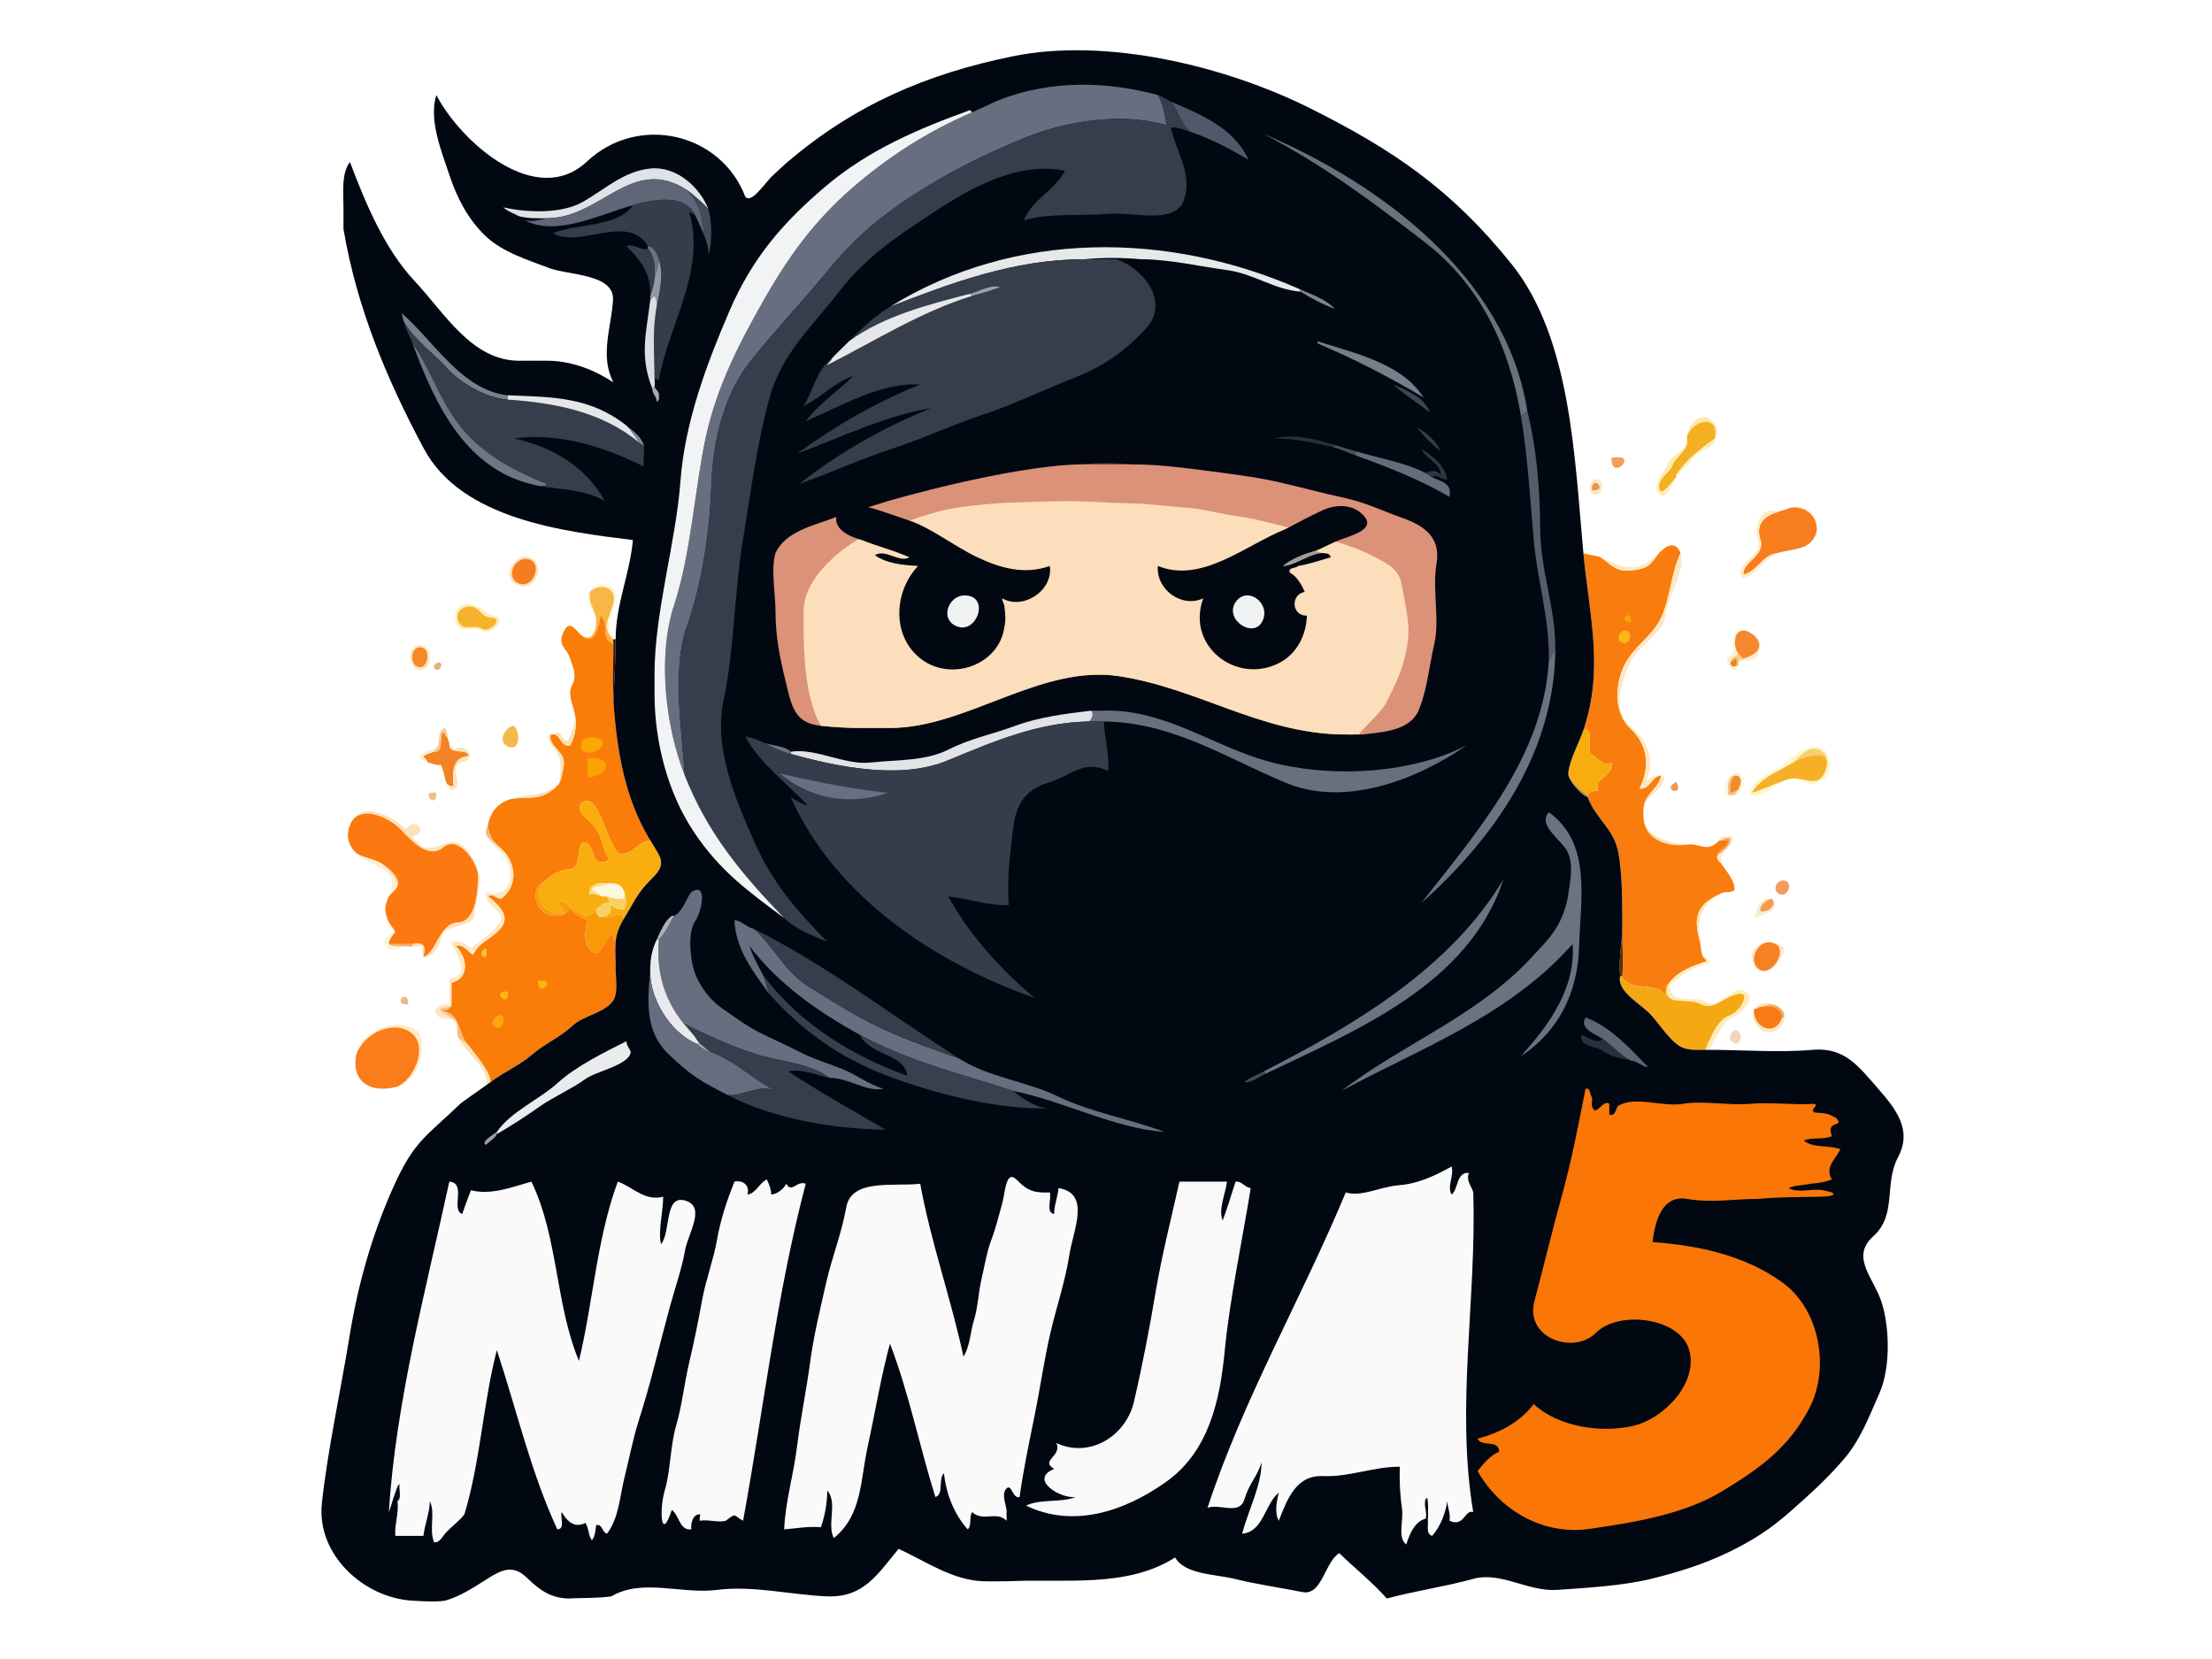 <svg xmlns="http://www.w3.org/2000/svg" viewBox="0 0 1024 768">
    <title>NINJA5.pizza</title>
    <path fill="#d18147" d="M802 482c6.33-.55-.92-6.98 0 0Z"/>
    <path fill="#fbe4b4" d="M225 503c.47-.45 1.49-1.6 2-2 .76-4.03-7.59-13.76-10-17-1-1.15-4.38-2.59-5-4 2.53 6.93 15.28 14.45 13 23Z"/>
    <path fill="#fbeab0" d="M781 202c2.16-7.26 14.59-10.57 13 0 2.78-3.55-1.67-9.43-5.92-8.92-4.26.5-6.71 5.33-7.08 8.92Z"/>
    <path fill="#f4af23" d="M781 202c-.1.98.14 2.02 0 3-.61 4.26-5.37 6.41-6.75 10.25s-6.97 5.93-6.17 10.83c.8 4.89 6.75-4.35 7.92-5.08 0 0-.22-.64 0-1 4.51-7.25 11.2-12.26 18-17 0 0-.07-.51 0-1 1.59-10.57-10.84-7.26-13 0Z"/>
    <path fill="#fdeeb8" d="M776 220c3.35-2.34 6.24-6.39 8.92-9.08 2.69-2.68 8.79-3.32 9.08-7.92-6.8 4.74-13.49 9.75-18 17Z"/>
    <path fill="#fbecba" d="M776 221c-1.17.73-7.12 9.97-7.92 5.08-.8-4.9 4.79-6.99 6.17-10.83s6.14-5.99 6.75-10.25c-1.41 3.82-7.87 6.13-9.08 9.92-1.2 3.8-7.46 8.74-4.17 13.32 3.3 4.59 6.73-4.82 8.25-7.24Z"/>
    <path fill="#f1a05b" d="M746 212c-.22 11.67 13.64-2.8 0 0Z"/>
    <path fill="#fbe8c9" d="M740 222c-4.37-1.33-5.7 5.86-2.03 6.97 3.68 1.12 5.44-5.93 2.03-6.97Z"/>
    <path fill="#e79654" d="M737 227c8.11.49-.55-8.07 0 0Z"/>
    <path fill="#fdf4d6" d="M829 235c6.78-.94 12.63 3.96 12 11 1.95-7.31-4.78-13.25-12-11Z"/>
    <path fill="#f87d1f" d="M823 237c-6.76 2-10.28 5.84-8.02 13.02 2.25 7.19-8.09 9.82-7.98 15.98 6.35-1.19 8.89-9.37 16-10 7.18-2.24 15.6-.98 18-10 .63-7.04-5.22-11.94-12-11-2.06.64-3.95 1.4-6 2Z"/>
    <path fill="#fdeac6" d="M823 256c-7.11.63-9.65 8.81-16 10-.11-6.16 10.23-8.79 7.98-15.98-2.26-7.18 1.26-11.02 8.02-13.02-8.07-3.53-11.4 7.61-9.02 13.98 2.37 6.36-12.87 10.2-6.98 17.02 6.33-2.42 9.88-9.14 16-12Z"/>
    <path fill="#f97c0e" d="M768 256c-4.3 5.62-4.39 6.9-12 8-7.61 1.1-9.71-2.26-15-6-1.46-.7-7.3-1.34-8-2 2.66 28.39 9.67 53.73 0 82 5.42-1.83 1.09 9.8 3.78 11.22 2.69 1.42 5.53 6.02 9.22 3.78 1.41 6.71-9.03 7.27-6 13-1.81-.14-4.08.44-5 2 .23.16 0 1 0 1 3.56 9.87 12.23 14.69 14.22 25.78 1.99 11.08 1.78 25.25 1.78 37.22 0 6.58.59 13.46 0 20 3.14 7.67 17.19 1.98 20 9 .39-1.57-.94-4.22 1-5 4.26-6.28 11.01-8.64 18-11-.3-1.25-1.83-1.71-2-3-.56-2.11-.67-3.82-1-6-2.79-9.91-2.6-17 9-22 2.04-1.69 4.97-.29 7-2 .02-4.76-3.68-8.36-6-12-1.05-1.64-2.3-1.35-2-4 .32-2.83 5.62-3.76 5-7h-3c-.3.25-1 0-1 0-5.9 6.16-8.7 1.14-15 2-7.43 1.01-18.35-1.1-20-11-.32-1.95-.32-5.05 0-7 .92-5.52 7.12-8.47 8-14-4.21.17-5.38 6.87-10 6 5.02-10.08 3.84-20.3-4.25-27.75-8.09-7.45-7.02-21.36-2.45-29.95 4.57-8.58 12.57-12.71 16.68-21.33 4.1-8.61 4.76-21.24 9.02-29.97-2.53-6.13-6.83-3.17-10 0Z"/>
    <path fill="#fde9c1" d="M741 258c5.29 3.74 7.39 7.1 15 6 7.61-1.1 7.7-2.38 12-8-9.5 9.5-15.92 7.36-27 2Z"/>
    <path fill="#fde7c2" d="M761 373c2.63-5.02 5.23-5.02 8.69-10.3 3.47-5.29-4.91-4.49-7.69-.7 4.46-11.79.74-18.67-7.69-26.31-8.44-7.63-3.15-21.14.39-28.99 3.53-7.85 15.52-13.37 16.31-21.69.79-8.32 9.83-22.14 6.99-29.01-4.26 8.73-4.92 21.36-9.02 29.97-4.11 8.62-12.11 12.75-16.68 21.33-4.57 8.59-5.64 22.5 2.45 29.95 8.09 7.45 9.27 17.67 4.25 27.75 4.62.87 5.79-5.83 10-6-.88 5.53-7.08 8.48-8 14Z"/>
    <path fill="#fde0b7" d="M245 258c-7.33-2.21-13.34 10.05-5 13 8.34 2.95 12.86-10.63 5-13Z"/>
    <path fill="#f57d1f" d="M245 259c-6.26-2.05-11.57 7.96-5 11s11.47-8.88 5-11Z"/>
    <path fill="#fef6d4" d="M273 274c5.14-4.5 12.66-2.08 11 5-1.66 7.08-6.02 11.25 0 17-4.05-6.97-.03-11.91.99-18.99 1.02-7.08-8.85-9.44-11.99-3.01Z"/>
    <path fill="#f9b648" d="M273 274s.07.51 0 1c-.75 4.98 3.19 7.85 3 13-.15 4.11-1.96 9.32-7 6 6.14 5.83 8.32-4.29 9-9 4.42 2.86-.6 11.14 6 13 0-.5-.23-1.84 0-2-6.02-5.75-1.66-9.92 0-17s-5.86-9.5-11-5Z"/>
    <path fill="#fdf5d3" d="M276 288c.19-5.15-3.75-8.02-3-13-3.2 4.07 2.79 8.97 3 13Z"/>
    <path fill="#fcefba" d="M219 280c-4.99-1.26-9.71 1.81-7.92 7.92 1.8 6.1 7.66 1.56 11.92 4.08s11.65-5.55 6.67-6.67c-4.98-1.13-6.65-4.31-10.67-5.33Z"/>
    <path fill="#f7b22d" d="M219 281c-3.61-1.04-8.97 1.79-6.75 6.75 2.22 4.96 7 .94 10.75 3.25s10.15-4.82 5-5c-5.15-.19-5.42-3.97-9-5Z"/>
    <path fill="#fba50b" d="M755 288c.23-7.41-6.77.23 0 0Z"/>
    <path fill="#fa7c09" d="M269 294c-2.99-2.84-5.49-7.36-8.22-1.22-2.73 6.13 1.37 6.9 2.91 11.53 1.55 4.62 3.54 8.14 1.24 12.62-2.31 4.47.17 8.71 1.07 13.07 1.04 5.04.7 10.05-2 15-3.96 1.08-4.35-3.79-7-5-.41-.19-1.57.17-2 0-1.57 5.37 6.91 7.72 6 14-.92 6.29-1.1 9.31-7.08 12.92-5.98 3.61-11.32 1.74-17.92 3.08-5.67 1.97-8.49 5.55-10 11-.32 4.49 1.76 8.06 5 11 7.39 5.72 9.95 17.35 1 24-2.28.25-3.9-2.8-6-1 4.68 3.85 10.7 9.08 5.75 14.75-4.95 5.66-9.8 5.99-12.75 12.25-2.68-1.58-4.29-5.11-8-4 5.15 4.92 6.86 14.62-2 17v6c-.03 4.24.92 6.37-5 7 9.69.49 7.56 10.79 13 16 2.41 3.24 10.76 12.97 10 17 5.64-4.42 13.72-7.9 19.25-12.75 5.53-4.85 13.48-8.38 18.67-13.33 5.2-4.94 15.23-5.95 19.08-11.92 2.212-2.147 1.243-11.522 1-15 0-3.95-.35-8.07 0-12-.2-.64-1.74-1.75-1-3-4.18-.64-5.07 10.61-9.68 7.66-4.61-2.94-3.46-10.61-2.32-14.66-2.87-1.13-7.12-2.97-8-6-1.69 4.79-9.15 5.33-13.25 1.25-4.09-4.09-4.01-10.55 1.25-13.25 3.93-3.36 6.75-5.16 12.23-5.77 5.47-.61 1.85-13.11 6.8-12.2 4.95.9 1.91 12.91 10.97 7.97-4.37-7.43-2.17-12.13-10.25-18.75-8.08-6.63.61-13.06 5-4 4.39 9.05 4.25 11.81 9.25 19.75 6.37 1.7 9.44-5.68 15-6-11.76-19.2-15.48-41.71-17-64-.61-8.91 0-18.07 0-27-6.6-1.86-1.58-10.14-6-13-.68 4.71-2.86 14.83-9 9Z"/>
    <path fill="#fcb815" d="M753 292c-3.42-.84-5.38 4.82-1.7 5.64 3.68.83 4.5-4.96 1.7-5.64Z"/>
    <path fill="#fdf0ca" d="M805 308c-.25.25-1 0-1 0-1.09 1.06-2.53.88-3-1-.31-1.78 2.92-4.16 4-4-2.21-2.32-2.99-9.64 1-11-6.79 1.71-.72 11.24-6 12-2.1 3.8 3.74 9.01 5 4Z"/>
    <path fill="#f7872e" d="M805 303c.13.13 2.05 2.02 2 2 4.78-1.4 11.14-4.86 5-11-2.13-1.05-3.23-2.62-6-2-3.99 1.36-3.21 8.68-1 11Z"/>
    <path fill="#fdeccd" d="M812 294c6.14 6.14-.22 9.6-5 11-1.26.37-2.21.11-2 2 3-2.43 7.94.19 9.22-4.78 1.29-4.97.78-6.74-2.22-8.22Z"/>
    <path fill="#321003" d="M284 298c0 8.93-.61 18.09 0 27 .25-8.78 1-19.42 1-29 0 0-.66-.23-1 0-.23.16 0 1.5 0 2Z"/>
    <path fill="#fce7bf" d="M196 299c-7.23-2.23-8.05 9.73-2.25 11.2 5.81 1.47 7.15-9.68 2.25-11.2Z"/>
    <path fill="#f4892a" d="M196 300c-5.36-2.33-7.09 6.72-2.68 8.66 4.42 1.94 6.19-7.13 2.68-8.66Z"/>
    <path fill="#f8ca81" d="M801 307c-.07-.27 2.07-2.76 3-2v3s.75.25 1 0c0 0 .06-.51 0-1-.21-1.89.74-1.63 2-2 .05.02-1.87-1.87-2-2-1.08-.16-4.31 2.22-4 4Z"/>
    <path fill="#e18b24" d="M801 307c.47 1.88 1.91 2.06 3 1v-3c-.93-.76-3.07 1.73-3 2Z"/>
    <path fill="#e9b275" d="M204 307c-1.12-1.12-4.3 1.05-2.68 2.66 1.62 1.61 3.89-1.45 2.68-2.66Z"/>
    <path fill="#fcdfb1" d="M257 340c2.65 1.21 3.04 6.08 7 5 2.7-4.95 3.04-9.96 2-15 1.11 4.95-1.73 8.75-3 13-3.64-.33-3.41-6.23-6-3Z"/>
    <path fill="#f5b84a" d="M238 336c-3.83.1-8.26 7.43-2.67 9.67 5.58 2.23 5.52-6.68 2.67-9.67Z"/>
    <path fill="#f7c993" d="M201 347c-.19.09 0 1 0 1 4.63.48 2.26-6.68 4-9 1.26.08.56 2.06 2 2 .08-1.45-.07-2.86-1-4-4.7 1.55-1.04 8.19-5 10Z"/>
    <path fill="#f7ad0e" d="M726 358c.32 3.53 6.24 8.07 9 10 .92-1.56 3.19-2.14 5-2-3.03-5.73 7.41-6.29 6-13-3.69 2.24-6.53-2.36-9.22-3.78-2.69-1.42 1.64-13.05-3.78-11.22-2.1 6.15-6.39 13.56-7 20Z"/>
    <path fill="#f38226" d="M201 348c-1.8.37-3.35 1.1-5 2 .3 1.25 1.83 1.71 2 3 2.1.15 3.73 1.59 6 1 1.54 2.49 1.62 6.63 3 9 .82.71 1.92 1.04 3 1-.64-6.27-.76-13.48 7-14-.52-4.19-9.46.2-9-6-.46-1.1-.7-1.88-1-3-1.44.06-.74-1.92-2-2-1.74 2.32.63 9.48-4 9Z"/>
    <path fill="#fce1b9" d="M236 370c6.6-1.34 11.94.53 17.92-3.08 5.98-3.61 6.16-6.63 7.08-12.92.91-6.28-7.57-8.63-6-14-3.5-.61.69 5.63 3.08 8.92s1.1 9.71.92 14.08c-6.43 5.7-15.74 4.48-23 7Z"/>
    <path fill="#fba805" d="M279 343c-3.1-2.67-11.05-2.48-9.92 2.92 1.14 5.39 11.39 1.27 9.92-2.92Z"/>
    <path fill="#fde4b9" d="M207 363c.17 1.29 1.7 1.75 2 3 7.2-2.18-2.58-11.38 4.92-13.08 7.51-1.69 1.77-9.72-3.92-5.92-.17-1.24-1.5-2.15-2-3-.46 6.2 8.48 1.81 9 6-7.76.52-7.64 7.73-7 14-1.08.04-2.18-.29-3-1Z"/>
    <path fill="#fdf6cc" d="M810 368c7.57 3.18 16.17-11.82 23.77-6.77 7.6 5.05 16.34-2.57 12.53-11.53-3.8-8.97-15.36-.73-20.05 3.55-4.7 4.28-16.28 6.99-16.25 14.75Z"/>
    <path fill="#fceec8" d="M198 353c-.17-1.29-1.7-1.75-2-3 1.65-.9 3.2-1.63 5-2 0 0-.19-.91 0-1-2.84-.38-4.82 1.59-7 3 .54 1.69 2.52 2.37 4 3Z"/>
    <path fill="#f4d071" d="M830 353c6.3-3.55 20.88-7.76 14 6 2.36-3.34 3.29-9.98-2-12-5.29-2.02-8.75 3.51-12 6Z"/>
    <path fill="#f6b028" d="M830 353c-6.3 4.05-15.38 7.16-19 14 6.06-1.76 10.57-4.35 16.78-6.22 6.2-1.87 12.22 3.88 16.22-1.78 6.88-13.76-7.7-9.55-14-6Z"/>
    <path fill="#fba204" d="M272 360c10.49-.99 12.4-9.98 0-9v9Z"/>
    <path fill="#be943a" d="M735 369s.23-.84 0-1c-2.76-1.93-8.68-6.47-9-10-.26 2.73 5.09 9.37 9 11Z"/>
    <path fill="#fef4d9" d="M800 368c.04-2.25-.89-8.88 3-9 3.82-.12 3.07 3.72 2 6-.2.44-1.71 2.9-2 3 3.89-1 6.69-8.26 2.01-9.99-4.68-1.74-8.68 8.18-5.01 9.99Z"/>
    <path fill="#f4c283" d="M800 368c.38.19 2.6.14 3 0 .29-.1 1.8-2.56 2-3-.73 1.06-2.76 2-4 2-.3-2.99-.11-5.83 2-8-3.89.12-2.96 6.75-3 9Z"/>
    <path fill="#ef8c2b" d="M805 365c1.07-2.28 1.82-6.12-2-6-2.11 2.17-2.3 5.01-2 8 1.24 0 3.27-.94 4-2Z"/>
    <path fill="#ec9954" d="M776 362c-7.5 3.62 4.05 7.23 0 0Z"/>
    <path fill="#efc08d" d="M202 367c-8.54-1.3.49 8.46 0 0Z"/>
    <path fill="#f9ad0e" d="M252 408c-6.58 7.11.07 15.89 9 15 .45-2.12-4.01-4.31-1-6 5.07 2.77 10.89 10.97 16 4 1.7-1.21 3.39-3.61 6-3 .53-1.28-.97-1.86-1-3-.45-.15-1.53.11-2 0-1.9-.45-3.79-1.65-6-1-.79-4.68 4.5-5.64 8-5 4.29 0 6.32-.2 8 4 .99 2.48 1.32 5.18 0 8-4.18-.02-2.75-.47-7-2 2.58 3.31-1.65 6.18-5 5 2.74 2.87 10.86-3.24 12 1 4.82-7.79 5.67-11.22 12.75-18.25 7.09-7.03 4.37-9.4-.75-17.75-5.56.32-8.63 7.7-15 6-5-7.94-4.86-10.7-9.25-19.75-4.39-9.06-13.08-2.63-5 4 8.08 6.62 5.88 11.32 10.25 18.75-9.06 4.94-6.02-7.07-10.97-7.97-4.95-.91-1.33 11.59-6.8 12.2-5.48.61-8.3 2.41-12.23 5.77Z"/>
    <path fill="#fce2b8" d="M163 380c5.27-7.24 17.38-1.23 22.25 3.75 4.86 4.99 12.83 14.39 20 8.5 7.16-5.9 16.2 7.52 16.06 13.45-.15 5.92-.74 21.1-9.31 21.3-8.57.19-10.03 14.11-16 16 1.31-4.66.6-7.17-5-6 .04 0 0 1 0 1h5c-2.89 10.2 7.23 3.17 8.23-3.77 1-6.94 14.83-4.4 15.44-10.56.61-6.16 3.34-15.89 1.58-20.92-1.75-5.03-6.68-14.66-13.24-12.74-6.56 1.92-12.85 5.77-17.01-3.01 7.87-1.32.82-9.65-3-3-5.14-5.33-19.54-13.6-25-4Z"/>
    <path fill="#fb7910" d="M163 380c-3.07 5.39-2.51 10.66 2 15 3.4 2.29 8.38 2.59 12 5 3.66 2.43 8.23 6.29 7 10-.63 1.92-3.07 3.5-4 5-2.25 4.92-2.05 7.08 0 12 3.18 5.18 3.68 2.98 1 7-.28 1.02-1.39 1.75-1 3h11c5.6-1.17 6.31 1.34 5 6 5.97-1.89 7.43-15.81 16-16 8.57-.2 9.16-15.38 9.31-21.3.14-5.93-8.9-19.35-16.06-13.45-7.17 5.89-15.14-3.51-20-8.5-4.87-4.98-16.98-10.99-22.25-3.75Z"/>
    <path fill="#fcdeae" d="M781 391c-6.74-.04-18.19-3.27-20-11 1.65 9.9 12.57 12.01 20 11Z"/>
    <path fill="#f1b87d" d="M225 386c.47 2.04 4.36 4.73 6 6-3.24-2.94-5.32-6.51-5-11-.42 1.52-1.21 2.8-1 5Z"/>
    <path fill="#fce7bf" d="M211 473c-2.12-3.68-14.19-6.09-2-7v-11c8.86-2.38 7.15-12.08 2-17 3.71-1.11 5.32 2.42 8 4 2.95-6.26 7.8-6.59 12.75-12.25 4.95-5.67-1.07-10.9-5.75-14.75 2.1-1.8 3.72 1.25 6 1 8.95-6.65 6.39-18.28-1-24-1.64-1.27-5.53-3.96-6-6 2.09 6.52 9.62 8.25 11.07 15.93 1.46 7.67-2.83 13.85-11.07 11.07-1.27 7.26 10.73 8.47 5.77 14.77-4.96 6.3-7.23 6.5-12.77 11.23-2.48-2.37-5.35-3.78-9-3 1.78 5.46 9.91 15.47-1 17v12c-3.32-.47-8.24 1.4-5.75 4.75 2.5 3.34 6.36.67 8.75 3.25Z"/>
    <path fill="#feebc4" d="M796 389s.7.25 1 0c1.1-.91 2.3-1.26 4-1 .41 3.63-3.57 6.03-6 8-.3 2.65.95 2.36 2 4-2.22-5.93 6.41-7.39 5-13-1.96.17-5.41-.74-6 2Z"/>
    <path fill="#e9a55e" d="M797 389h3c.62 3.24-4.68 4.17-5 7 2.43-1.97 6.41-4.37 6-8-1.7-.26-2.9.09-4 1Z"/>
    <path fill="#fdeecf" d="M180 415c.93-1.5 3.37-3.08 4-5 .32-3.12-4.66-8.17-7-10-3.62-2.41-8.6-2.71-12-5 7.4 7.12 21.18 6.49 15 20Z"/>
    <path fill="#fbc68b" d="M184 410c1.23-3.71-3.34-7.57-7-10 2.34 1.83 7.32 6.88 7 10Z"/>
    <path fill="#f89a08" d="M285 436c.36-4.07 1.87-7.56 4-11-1.14-4.24-9.26 1.87-12-1-.66-.69-1.16-2.04-1-3-5.11 6.97-10.93-1.23-16-4-3.01 1.69 1.45 3.88 1 6-8.93.89-15.58-7.89-9-15-5.26 2.7-5.34 9.16-1.25 13.25 4.1 4.08 11.56 3.54 13.25-1.25.88 3.03 5.13 4.87 8 6-1.14 4.05-2.29 11.72 2.32 14.66 4.61 2.95 5.5-8.3 9.68-7.66-.74 1.25.8 2.36 1 3Z"/>
    <path fill="#f19c5f" d="M827 408c-3.36-2.02-7.19 3.33-3.67 5.67 3.52 2.34 6.79-3.8 3.67-5.67Z"/>
    <path fill="#fcdc7d" d="M279 415c-1.68-1.21-3.13-2.25-5-3 1.73-2.6 5.31-1.08 7-3-3.5-.64-8.79.32-8 5 2.21-.65 4.1.55 6 1Z"/>
    <path fill="#fcf8de" d="M279 415c.47.11 1.55-.15 2 0 2.56.88 5.12 1.37 8 1v-3c-1.68-4.2-3.71-4-8-4-1.69 1.92-5.27.4-7 3 1.87.75 3.32 1.79 5 3Z"/>
    <path fill="#f9cf64" d="M281 415c.03 1.14 1.53 1.72 1 3-2.61-.61-4.3 1.79-6 3-.16.96.34 2.31 1 3 3.35 1.18 7.58-1.69 5-5 4.25 1.53 2.82 1.98 7 2 1.32-2.82.99-5.52 0-8v3c-2.88.37-5.44-.12-8-1Z"/>
    <path fill="#fde3b9" d="M787 436c-1.46-9.55-.6-16.24 9-22-11.6 5-11.79 12.09-9 22Z"/>
    <path fill="#faead0" d="M821 417c.54 3.53-2.95 5.16-6 5-.71-3.26 2.58-5 5-6-4.59-1.55-6.79 5.26-8 9 2.79-1.22 12.48-3.41 9-8Z"/>
    <path fill="#f29c53" d="M821 417c-.22-.29-.69-.8-1-1-2.42 1-5.71 2.74-5 6 3.05.16 6.54-1.47 6-5Z"/>
    <path fill="#fdf4d6" d="M187 438c-5.37.03-8.85.27-6-4 2.68-4.02 2.18-1.82-1-7-1.89 1.45 2.78 3.07 3 5-2.77.36-7.08 3.14-4.22 6.22 2.86 3.08 5.93.3 8.22-.22Z"/>
    <path fill="#573204" d="M750 452c0 .05 1 0 1 0 .59-6.54 0-13.42 0-20-.57 5.86-1.6 13.36-1 20Z"/>
    <path fill="#f4ae6b" d="M187 438c.86 0 3.29.43 4 0 0 0 .04-1 0-1h-11c-.39-1.25.72-1.98 1-3-2.85 4.27.63 4.03 6 4Z"/>
    <path fill="#fee9c6" d="M826 439c-5.45-6.42-18.37-1.69-14.3 7.3 4.07 9 13.99-1.18 14.3-7.3Z"/>
    <path fill="#f58125" d="M822 437c-7.72-3.87-13.46 7.76-7.67 11.67 5.79 3.9 13.37-8.81 7.67-11.67Z"/>
    <path fill="#fcc336" d="M225 439c-5.54 2.13 1.86 8.2 0 0Z"/>
    <path fill="#fcecba" d="M772 456c-2.98 10.56 9.1 5.52 15.22 8.78 6.12 3.26 9.97-2.84 17.01-4.55 7.04-1.71 1.3 8.32-3.98 10.02-5.28 1.69-8.47 10.22-10.25 14.75-.17.43 0 1 0 1h1c2.25-2.51 6.51-13.33 10.25-14.61 3.73-1.28 12.57-8.89 6.75-12.39s-12.33 8.73-17.93 4.93c-5.6-3.81-16.74 2.41-17.07-7.93 5.23-4.49 10.79-8.57 18-10 .97-2.25-2.44-2.76-3-4 .17 1.29 1.7 1.75 2 3-6.99 2.36-13.74 4.72-18 11Z"/>
    <path fill="#f4a814" d="M779 485c2.375 1.232 5.658 1.043 10.48 1.049 1.78-4.53 5.49-14.109 10.77-15.799 5.28-1.7 11.02-11.73 3.98-10.02-7.04 1.71-10.89 7.81-17.01 4.55-6.12-3.26-18.2 1.78-15.22-8.78-1.94.78-.61 3.43-1 5-2.81-7.02-16.86-1.33-20-9 0 0-1 .05-1 0-1.61 6.78 9.4 12.75 13.75 17.25 4.36 4.5 9.76 13.51 15.25 15.75Z"/>
    <path fill="#fcb50c" d="M249 454c.04 8.94 9.71-1.38 0 0Z"/>
    <path fill="#fdb712" d="M235 459c-8.53-.45 1.41 8.51 0 0Z"/>
    <path fill="#efba8a" d="M189 465c.23-8.28-8.25.3 0 0Z"/>
    <path fill="#f5be7b" d="M211 473c1.36 2.37.14 4.65 1 7 .62 1.41 4 2.85 5 4-5.44-5.21-3.31-15.51-13-16 5.92-.63 4.97-2.76 5-7v5c-12.19.91-.12 3.32 2 7Z"/>
    <path fill="#fde8be" d="M826 471c-.01.06-1 0-1 0-3.09 9.45-13.89 4.74-13-4 1.54.37 2.4-1.43 4-1 1.49-.58 2.89-1.34 5-1-7.76-2.8-11.95 3.42-7.75 9.75 4.19 6.34 12.73 2.35 12.75-3.75Z"/>
    <path fill="#f1ae66" d="M816 466c4.2-.82 8.86.37 9 5 0 0 .99.06 1 0 .4-3.26-2.31-5.03-5-6-2.11-.34-3.51.42-5 1Z"/>
    <path fill="#f77c18" d="M825 471c-.14-4.63-4.8-5.82-9-5-1.6-.43-2.46 1.37-4 1-.89 8.74 9.91 13.45 13 4Z"/>
    <path fill="#fca60c" d="M232 470c-2.13-1.08-5.97 4.02-2.68 5.66 3.29 1.64 5.36-4.3 2.68-5.66Z"/>
    <path fill="#fde9c4" d="M165 488c3.46-9.5 16.66-16.03 25.08-10.08 8.42 5.96 1.99 21.31-6.08 25.08 8.93-2.21 13.76-16.66 10-25-9.53-8.33-26.68-.89-29 10Z"/>
    <path fill="#fa7c1b" d="M165 488c-2.76 12.98 6.9 18.42 19 15 8.07-3.77 14.5-19.12 6.08-25.08-8.42-5.95-21.62.58-25.08 10.08Z"/>
    <path fill="#f5d6ba" d="M804 477c-3.22-.57-4.51 4.97-1.03 5.97 3.48 1 3.74-5.49 1.03-5.97Z"/>
    <path fill="#010812" d="M358 81c-3.691 3.251-10.13 13.72-13 10-11.36-29.63-49.67-38.39-73.25-16.25S213.23 65.61 202 44c-3.67 11.59 2.5 26.27 6.02 36.98 3.53 10.7 8.7 20.59 16.73 28.27 8.03 7.68 20.27 11.27 29.24 14.76 8.98 3.48 30.38 2.65 29.79 14.77-.59 12.11-6.34 26.12.22 38.22-9.09-5.84-19.01-9.78-30-10-4.66-.09-9.34 0-14 0-21.76-.29-34.09-21.98-48.08-36.92C177.93 115.15 169.08 93.75 162 75c-4.04 5.26-3 14.02-3 21v10c6.12 36.13 19.77 69.1 37.25 101.75C213.73 240.41 261 246.05 293 250c-1.44 15.74-8 29.89-8 46 0 9.58-.75 20.22-1 29 1.52 22.29 5.24 44.8 17 64 5.12 8.35 7.84 10.72.75 17.75-7.08 7.03-7.93 10.46-12.75 18.25-2.13 3.44-3.64 6.93-4 11-.35 3.93 0 8.05 0 12 0 4.4 1.22 11.57-1 15-3.85 5.97-13.88 6.98-19.08 11.92-5.19 4.95-13.14 8.48-18.67 13.33-5.53 4.85-13.61 8.33-19.25 12.75-.51.4-13.285 9.358-13.755 9.808-16.38 15.76-21.545 17.232-31.325 39.112-9.77 21.89-16.27 44.9-20.14 68.86C157.9 642.73 151.5 672.25 149 696c-2.51 23.75 19.53 43.78 42 45 4.67.25 10.38.7 15 0 7.2-2.04 13.27-6.11 19.77-10.23s11.77-6.53 17.98-.52c6.22 6 11.09 9.44 19.25 9.75 5.59-.33 13.89-.07 20-1 14.46-8.49 32.18-.88 49-3s34.23 2.36 51 3c16.77.64 23.22-10.19 33-22 12.4 5.68 24.77 14.46 39 15 3.99.15 8.01 0 12 0 25.78-1.24 54.58 3.28 77-11 4.61 8 18.73 7.68 27.99 10.01 9.27 2.33 21.92 4.19 30.98 6.01 9.07 1.83 10.34-14.11 17.03-18.02 7.22 7.09 15.33 13.41 22 21 13.11-3.54 26.87-5.49 39.93-9.07 13.05-3.58 25.28 6.03 39.07 5.07s30.21-1.92 42.98-5.02c12.76-3.11 24.53-6.81 35.79-12.21 11.26-5.4 19.91-10.96 28.98-19.02 9.08-8.05 16.22-14.38 24.33-23.67 8.11-9.29 11.86-19.59 16.94-31.06 5.08-11.46 4.81-29.4 1.3-41.34-3.51-11.95-15.13-21.48-4.07-31.43 11.05-9.96 4.8-24.15 11.42-36.58 6.62-12.42-.71-22.02-9.42-31.92-8.72-9.9-15.19-19.12-30.25-17.75-15.06 1.37-32.7-.01-48 0h-1c-3.86 0-7.84.29-11-1-5.49-2.24-10.89-11.25-15.25-15.75-4.35-4.5-15.36-10.47-13.75-17.25-.6-6.64.43-14.14 1-20 0-11.97.21-26.14-1.78-37.22-1.99-11.09-10.66-15.91-14.22-25.78-3.91-1.63-9.26-8.27-9-11 .61-6.44 4.9-13.85 7-20 9.67-28.27 2.66-53.61 0-82-4.06-43.32-5.53-99.2-33.25-133.75-27.71-34.55-55.04-53.09-93.67-72.33-38.64-19.23-93.55-32.72-137.06-23.9-40.535 8.228-73.752 22.812-104.479 48.998-2.227 1.898-4.301 4.009-6.541 5.982Z"/>
    <path fill="#6b7281" d="M717 306c-2.61 44.04-32.71 78.46-59 112 34.4-30.55 62-70.7 62-118-.27 1.52-2.68 4.44-3 6Z"/>
    <path fill="#68707f" d="M504 334c2.44-.05 4.22-.08 7 0 31.17.28 56.03 16.48 83.78 28.22 27.74 11.75 61.04-1.2 84.22-17.22-25.03 12.86-59.49 14.91-86.78 8.78-27.29-6.13-48.13-23.26-76.22-24.78-3.66-.2-7.34.15-11 0 1.77 1.17.33 4.39-1 5Z"/>
    <path fill="#e2e3e6" d="M366 348c.25.28 0 1 0 1 21.4 5.97 50.71 12.08 72.23 3.23 21.52-8.85 41.8-17.75 65.77-18.23 1.33-.61 2.77-3.83 1-5-11.94 1.44-23.92 2.92-34.99 7.01-11.08 4.08-20.26 5.64-30.99 11.01-10.72 5.38-23.95 4.68-36.02 5.98-12.07 1.3-25.27-6.84-37-5Z"/>
    <path fill="#353c4b" d="M504 334c-11.488.23-22.128 2.394-32.463 5.559-11.23 3.44-22.1 8.062-33.307 12.671-8.182 3.365-17.489 4.567-27.06 4.437-15.603-.213-31.906-3.967-45.17-7.667-4.41-1.23-8.14-3.03-12-5-2.52-1.22-5.88-2.7-9-3 6.77 12.46 19.33 21.54 29 32-2.84-.92-5.44-2.31-8-4 20.67 46.34 67.03 76.78 113 93-15.62-12.98-30.5-29.5-40-47 9.47.9 18.23 4.42 28 4-1.08-11.84.74-24.86 2.07-35.93 1.33-11.06 5.94-17.69 16.24-20.76 10.29-3.08 16.79-11.1 27.69-5.31.55-7.98-1.64-15.27-2-23-2.78-.08-4.56-.05-7 0Z"/>
    <path fill="#6f7781" d="M366 349s.25-.72 0-1c-2.3-2.6-8.69-2.9-12-4 3.86 1.97 7.59 3.77 12 5Z"/>
    <path fill="#686f80" d="M411 367c-14.364-1.538-29.189-4.232-43.543-7.49A504.356 504.356 0 0 1 361 358c14.1 11.88 32.4 15.05 50 9Z"/>
    <path fill="#666e7f" d="M461.638 46.652C459.699 47.43 453.87 50.33 450 52c-20.46 8.83-38.66 20.38-55.75 35.25-17.1 14.87-29.23 31.5-40.55 51.44-11.33 19.95-21.93 40.25-27.03 63.98-5.09 23.74-6.76 53.67-14.6 77.4-7.83 23.74-3.96 56.54 4.93 78.93-1.21-20.25-6.14-49.06.98-69.02 7.12-19.97 10.72-44.87 11.35-65.65.63-20.78 6.23-42.51 18.42-57.58 12.19-15.07 23.21-26.58 35.5-41.5 12.29-14.93 24.35-25.24 40.45-35.55 16.1-10.31 32.46-18.49 50.98-26.02 18.51-7.54 44.84-11.9 65.32-5.68-.76-4.81-1.44-9.72-4-14-22.99-6.23-49.38-7.374-74.362 2.652Z"/>
    <path fill="#363d4c" d="M317 359c10.64 26.77 25.88 45.08 46 66 5.33 5.27 13.16 8.11 20 11-14.72-14.95-25.7-27.77-34.08-46.92-8.37-19.16-18.73-42.66-13.92-65.08 4.81-22.42 5.04-50.03 8.67-72.33 3.63-22.3 6.82-46.79 12.55-67.45 5.73-20.65 19.4-32.6 32.03-48.97 12.63-16.38 27.12-25.89 44-37C449.14 87.15 470.73 74.7 493 79c-4.24 8.71-15.49 13.6-19 23 11.69-3.51 26.97-1.95 39-3 12.03-1.05 31.38 5.36 35.22-6.78S544.33 70.06 542 59c3.23-.14 6.09 1.01 9 2-3.95-3.06-6.69-11.8-9-14-1.7-.74-3.91-2.43-6-3 2.56 4.28 3.24 9.19 4 14-20.48-6.22-46.81-1.86-65.32 5.68-18.52 7.53-34.88 15.71-50.98 26.02-16.1 10.31-28.16 20.62-40.45 35.55-12.29 14.92-23.31 26.43-35.5 41.5-12.19 15.07-17.79 36.8-18.42 57.58-.63 20.78-4.23 45.68-11.35 65.65-7.12 19.96-2.19 48.77-.98 69.02Z"/>
    <path fill="#515869" d="M551 61c9.49 3.12 18.55 8.04 27 13-6.92-15.07-22.28-21.01-36-27 2.31 2.2 5.05 10.94 9 14Z"/>
    <path fill="#f2f3f4" d="M303 312v9c0 22.52 6.09 45.8 18.08 63.92 11.99 18.11 25.16 27.62 41.92 40.08-20.12-20.92-35.36-39.23-46-66-8.89-22.39-12.76-55.19-4.93-78.93 7.84-23.73 9.51-53.66 14.6-77.4 5.1-23.73 15.7-44.03 27.03-63.98 11.32-19.94 23.45-36.57 40.55-51.44C411.34 72.38 429.54 60.83 450 52c-.18-.01-.65-.96-1-1-23.85 8.59-46.95 18.44-66.77 35.23-19.82 16.79-34.02 33.31-44.46 57.54-10.44 24.23-20.75 51.4-22.79 79.21C312.93 250.79 303 283.44 303 312Z"/>
    <path fill="#6a717d" d="M704 192c-.38 1.33 2.84-.87 3-2-9.71-61.89-67.96-105.01-122-128 27.21 14.27 48.99 30.36 74.75 50.25 25.76 19.88 39 48.7 44.25 79.75Z"/>
    <path fill="#dfe2e6" d="M240 100c4.27 1.26 9.4 1.09 14 1 24.52-.49 38.9-29.36 64-13 2.73 1.78 9.25 7.69 10 9-3.9-10.39-14.98-20.25-26.99-18.99-12.01 1.25-20.35 9.12-30.78 15.22-10.43 6.1-26.64 5.08-37.23 2.77 1.96 1.9 4.87 2.7 7 4Z"/>
    <path fill="#5e6677" d="M254 101c-2.93.35-7.37 1.88-11 1 14.64 7.8 35.16-2.98 50-7 9.11-2.47 24.01-5.91 29 5 1.33 2.92 2.83 6.08 4 9-.7-7.4-1.67-14.61-8-21-25.1-16.36-39.48 12.51-64 13Z"/>
    <path fill="#444c5c" d="M326 109c1.13 2.88 2.03 5.83 2 9 1.66-5.84 1.67-15.09 0-21-.75-1.31-7.27-7.22-10-9 6.33 6.39 7.3 13.6 8 21Z"/>
    <path fill="#353d4b" d="M293 95c-6.39 10.14-27.23 8.6-37 13 12.8 7.11 34.74-9.54 44 6 2.73.08 4.26 3.68 5 6 2.36 7.37.27 15.27-1 22-2.12 11.19-1.03 21.64-1 33 .18.45 1.83.7 2 1 4.25-25.51 22.15-50.48 14-78 .85.54 2.31 1.21 3 2-4.99-10.91-19.89-7.47-29-5Z"/>
    <path fill="#353c4c" d="M301 137c.89-2.55 1.79-4.88 2-8 .37-5.39.22-9.99-3-14-2.5 1.79-6.35-2.64-10-1 6.68 6.34 11.67 13.47 11 23Z"/>
    <path fill="#6b7384" d="M300 115c3.22 4.01 3.37 8.61 3 14 .33-1.84 2.18-7.33 2-9-.74-2.32-2.27-5.92-5-6 0 0-.24.7 0 1Z"/>
    <path fill="#e7e8ea" d="M412 142c28.14-10.93 57.51-22 90-22 8.18-.79 17.89-.78 26 0 13.24 0 27.52 3.36 39.98 5.02 12.45 1.67 21.93 9.08 34.02 9.98-.25-.28 0-1 0-1-60.96-26.92-132.35-27.69-190 8Z"/>
    <path fill="#9298a8" d="M303 129c-.21 3.12-1.11 5.45-2 8-.03.5.06 1.51 0 2 .89-.62.84-1.66 2-2 1.21 1.4.98 3.26 1 5 1.27-6.73 3.36-14.63 1-22 .18 1.67-1.67 7.16-2 9Z"/>
    <path fill="#363e4c" d="M412 142c-7.29 4.51-12.83 9.83-19 16 15.74-11.7 37.52-17.28 56-22 4.03-1.03 10.14-4.67 14-3-4.28 1.44-8.58 2.86-13 4-23.64 7.27-45.22 20.97-67 32 .3-1.25 1.83-1.71 2-3-7.06 5.42-8.47 14.72-13 22 7.88-3.9 14.55-11.07 23-14-6.94 6.98-15.77 12.77-22 21 16.93-7.2 34.69-18.1 53-17-20.25 8.06-39.37 19.15-57 32 20.03-7.48 41.66-17.88 62-21-21.79 8.65-42.52 20.51-61 35 14.14-4.9 28.4-11.55 42.78-16.22 14.37-4.67 27.89-11.02 42.2-15.8 14.3-4.79 27.29-11.1 41.34-16.66 14.06-5.55 24.02-12.11 34.43-23.57 10.41-11.45-.48-26.85-13.75-31.75h-15c-32.49 0-61.86 11.07-90 22Z"/>
    <path fill="#989fae" d="M449 136c.35.04.8.98 1 1 4.42-1.14 8.72-2.56 13-4-3.86-1.67-9.97 1.97-14 3Z"/>
    <path fill="#7f858e" d="M602 135c4.87 2.98 10.43 6.03 16 8-4.18-4.42-10.42-6.54-16-9 0 0-.25.72 0 1Z"/>
    <path fill="#e5e7ea" d="M393 158c-2.58 2.58-5.45 5.27-8 8-.17 1.29-1.7 1.75-2 3 21.78-11.03 43.36-24.73 67-32-.2-.02-.65-.96-1-1-18.48 4.72-40.26 10.3-56 22Z"/>
    <path fill="#dbdde1" d="M301 139c-1.87 15.75-5.04 25.6 1 41 .01-.18.89-.65 1-1 .33-1.08 0-2.86 0-4-.03-11.36-1.12-21.81 1-33-.02-1.74.21-3.6-1-5-1.16.34-1.11 1.38-2 2Z"/>
    <path fill="#787f8d" d="M187 149c4.36 7.88 13.97 14.78 20.25 21.75 6.28 6.97 18.46 13.62 27.75 14.25-.19-.08.14-1.96 0-2-21.16-2.43-33.79-24.63-49-38 .12 1.47.68 2.62 1 4Z"/>
    <path fill="#363e4c" d="M191 159c7.66 10.46 12.65 26.91 22.77 39.23C223.89 210.55 238.83 218.4 253 224c-.26 1.39-2.05.78-3 1 9.7 1.67 21.15 1.64 30 7-8.56-15.91-24.79-25.41-42-29 20.43-2.97 42.08 3.95 60 13-.44-3.18.65-7.75 0-10 .98 1.12-2.05-1.04-2-1-17.2-14.35-39.05-18.51-61-20-9.29-.63-21.47-7.28-27.75-14.25-6.28-6.97-15.89-13.87-20.25-21.75.8 3.45 2.88 6.97 4 10Z"/>
    <path fill="#6e7584" d="M191 159c10.66 28.89 25.13 59.93 59 66 .95-.22 2.74.39 3-1-14.17-5.6-29.11-13.45-39.23-25.77-10.12-12.32-15.11-28.77-22.77-39.23Z"/>
    <path fill="#767e89" d="M610 159c16.84 7.15 33.24 15.56 49 25-9.98-15.84-32.1-20.51-49-26 0 0-.25.78 0 1Z"/>
    <path fill="#3f4653" d="M662 191c-2.56-7.1-10.6-10.19-17-13 5.02 4.74 11.98 8.91 17 13Z"/>
    <path fill="#a5a9b5" d="M302 180c-.16 2.29 2.14 3.75 2 6 1.64-.51.89-2.71 1-4-.12-.54-1.88-2.42-2-3-.11.35-.99.82-1 1Z"/>
    <path fill="#e4e6e8" d="M235 185c21.95 1.49 43.8 5.65 61 20-.93-1.34-3.7-5.87-6-8-16.87-13.31-33.88-13.19-55-14 .14.04-.19 1.92 0 2Z"/>
    <path fill="#565c6c" d="M704 192c3.19 18.87 4.3 38.65 6.01 57.99 1.7 19.34 7.39 35.9 6.99 56.01.32-1.56 2.73-4.48 3-6 0-19.1-6.91-36.04-7-55-.09-18.96-1.65-37.18-6-55-.16 1.13-3.38 3.33-3 2Z"/>
    <path fill="#838790" d="M296 205c-.05-.04 2.98 2.12 2 1-1.07-3.69-4.95-6.59-8-9 2.3 2.13 5.07 6.66 6 8Z"/>
    <path fill="#363d4a" d="M667 209c-1.89-4.36-6.65-9.06-11-11 3.11 3.97 7.02 7.81 11 11Z"/>
    <path fill="#28303a" d="M617 207c.16 0 .65-.96 1-1-8.21-2.54-19.29-5.39-28-3 9.34.01 18.23 1.83 27 4Z"/>
    <path fill="#49505d" d="M617 207c3.87.96 7.25 2.72 11 4-.86-.8-.18-2.27 0-2-2.9-.88-6.84-1.97-10-3-.35.04-.84 1-1 1Z"/>
    <path fill="#2d3643" d="M660 219c.88.46 1.91 1.49 3 2 1.65-2.14 4.68 1.28 7 1-.93-6.02-6.85-11.33-12-14 2.18 4.44 8.98 6.63 9 12-2.54-3.79-6.82-1-7-1Z"/>
    <path fill="#656c7a" d="M628 211c14.68 5.29 29.56 11.12 43 19 1.3-6.49-3.7-6.99-8-9-1.09-.51-2.12-1.54-3-2-9.47-4.91-21.84-6.92-32-10-.18-.27-.86 1.2 0 2Z"/>
    <path fill="#6b7383" d="M726 414c-1.76 11.51-6.8 18.8-15 27-25.14 28.6-60.88 41.65-90 64 36.95-19.92 77.63-34.75 107-68 1.47 20.58-10.89 37.45-24 52 17.78-11.67 26.51-29.93 27.02-50.98.52-21.04 6.12-47.57-14.02-62.02-4.54 4.99 2.23 10.12 7.08 15.92 4.86 5.8 3.02 14.88 1.92 22.08Z"/>
    <path fill="#6d7383" d="M585 496c.15-.01.67 1.01 1 1 41.98-20.12 94.14-41.22 110-90-24.6 41.35-69.39 67.73-111 89Z"/>
    <path fill="#666e7f" d="M320 413c-1.76 1.81-3.86 9.13-8 11-1.84 3.26-4.41 8.69-7 11-1.34 17.67 3.67 31.17 16 44-1.23-1.6-2.13-3.62-4-5 10.49 5.34 21 10.07 32.23 13.77 11.23 3.7 26.11 4.36 34.77 11.23 8.63-.18 17.19 6.7 25 5-6.75-1.88-12.44-6.45-18.93-9.07-6.48-2.63-13.8-4.75-19.99-8.01-6.19-3.25-12.74-6.01-18.85-9.15-6.11-3.14-11.47-7.19-17-11-5.53-3.81-9.91-9.84-12.31-15.69-2.39-5.86-3.71-19.33-.24-24.4 3.47-5.08 5.89-18.78-1.68-13.68Z"/>
    <path fill="#aaafb9" d="M304 435c.22-.25 1 0 1 0 2.59-2.31 5.16-7.74 7-11 0 0-.66-.23-1 0-3.38 2.31-5.28 7.32-7 11Z"/>
    <path fill="#666e7f" d="M356 460c-.7-1.97-1.5-6.07-3-9-2.18-4.26-4.61-8.47-6-13 13.42 17.69 32.01 30.57 51 41 22 12.13 47.67 18.43 71 26 23.56 4.74 46.81 17.37 70 19-15.55-5.96-33.79-8.95-48.77-16.23-14.98-7.28-32.21-8.82-46.23-17.77-12.16-4.32-24.98-8.72-36.69-14.31-11.71-5.58-22.1-12.21-33-18.99-10.91-6.79-16.37-18.83-25.31-26.7-3.25-.54-5.54-3.86-9-4 .49 13.33 8.63 23.78 16 34Z"/>
    <path fill="#363e4d" d="M444 490c-31.24-19.95-61.5-43.25-95-60 8.94 7.87 14.4 19.91 25.31 26.7 10.9 6.78 21.29 13.41 33 18.99 11.71 5.59 24.53 9.99 36.69 14.31Z"/>
    <path fill="#e8eaed" d="M301 450c0 12.59 9.12 27.58 21 33 1.13.52 1.79-.05 2 0-1.14-1.04-1.97-2.93-3-4-12.33-12.83-17.34-26.33-16-44 0 0-.78-.25-1 0-2.43 5.2-3 9.04-3 15Z"/>
    <path fill="#656d7e" d="M337 507c7.27.4 14.45-5.27 22-2-10.03-5.11-20.07-14.88-30-18-3.09-.81-4.63-2.31-7-4-11.88-5.42-21-20.41-21-33-1.34 13.89-2.3 27.45 8.25 37.75S324.97 500.85 337 507Z"/>
    <path fill="#383f4e" d="M356 460c15.43 17.31 32.87 29.74 54.92 38.08 22.06 8.33 51.3 15.81 75.08 14.92-6.74.24-13.88-5.55-17-8-23.33-7.57-49-13.87-71-26 4.61 9.68 20.91 8.82 22 19-25.32-9.05-50.52-24.39-67-47 1.5 2.93 2.3 7.03 3 9Z"/>
    <path fill="#5e6675" d="M742 481c4.52 3.23 8.25 7.65 13 10 2.97.12 5.05 2.87 8 3-8.54-8.82-17.51-18.71-29-23-3.23 5.27 4.76 7.68 8 10Z"/>
    <path fill="#363d4d" d="M321 479c1.03 1.07 1.86 2.96 3 4 1.17 1.07 3.84 3.41 5 4 9.93 3.12 19.97 12.89 30 18-7.55-3.27-14.73 2.4-22 2 21.56 11.15 48.94 15.58 73 16-15.09-8.9-30.37-17.26-45-27 5.51-1.44 13 1.63 19 3-8.66-6.87-23.54-7.53-34.77-11.23-11.23-3.7-21.74-8.43-32.23-13.77 1.87 1.38 2.77 3.4 4 5Z"/>
    <path fill="#eaebed" d="M230 524c-.23.34 0 1 0 1 6.46-3.64 14.2-8.78 20.08-12.92 5.89-4.14 15.46-8.49 20.62-12.38 5.15-3.9 20.52-6.48 21.3-12.7-.58-1.71-2.06-3.11-2-5-10.07 5.11-23.18 11.45-31.75 19.25-8.58 7.79-21.81 13.32-28.25 22.75Z"/>
    <path fill="#a1a9b7" d="M329 487c-1.16-.59-3.83-2.93-5-4-.21-.05-.87.52-2 0 2.37 1.69 3.91 3.19 7 4Z"/>
    <path fill="#434b55" d="M586 497c-.33.01-.85-1.01-1-1-2.95 1.73-6.57 2.73-9 5 3.79.1 6.99-2.62 10-4Z"/>
    <path fill="#999da9" d="M225 530c.05.02.7-.78 1-1 1.31-.96 3.21-2.26 4-4 0 0-.23-.66 0-1-1.21.99-7.77 4.58-5 6Z"/>
    <path fill="#28303d" d="M755 491c-4.75-2.35-8.48-6.77-13-10-2.77 2.51-7.02-.86-10-2-.84 5.88 6.73 4.96 10.31 7.7 3.57 2.73 8.55 3.18 12.69 4.3Z"/>
    <path fill="#dc9179" d="M380 336c-12.56-1.22-13.65-9.7-16.33-20.67C361 304.36 359 294.67 359 283c0-7.85-2.24-19.53 0-27 4.74-10.14 17.371-12.534 28.202-16.696 2.955-1.136 18.93-5.667 22.223-6.839C411.788 231.624 466.38 215.97 499 215h26c11.32 0 23.15 1.55 34.02 2.98 10.88 1.43 21.49 2.7 31.99 5.01 10.5 2.32 20.18 5.1 30.66 7.34 10.48 2.23 17.25 5.78 27.56 9.44 10.31 3.66 17.8 9.09 15.77 21.23-2.03 12.14 1.57 25.8-1 37-2.56 11.2-3.08 19.92-6.93 30.07-3.052 8.055-11.529 10.107-19.763 11.19-2.153.283-4.289.5-6.307.74-.49.06-1.5 0-2 0-2.66 0-5.34.05-8 0-37.76-.75-66.65-21.48-103.02-26.98C481.6 307.53 447.49 337 412 337h-14c-6.26 0-11.93-.41-18-1Z"/>
    <path fill="#fcdebc" d="M421 241c-10.192 3.452-17.076 6.055-21.524 7.518-1.795.591-27.407 15.333-27.476 34.482-.057 15.855-.2 38.36 8 53 6.07.59 11.74 1 18 1h14c35.49 0 69.6-29.47 105.98-23.98 36.37 5.5 65.26 26.23 103.02 26.98 2.66.05 5.34 0 8 0 .915-1.601 10.496-10.505 12.213-13.794 1.904-3.645 5.159-9.965 7.059-15.165 1.89-5.21 4.018-13.401 3.728-20.041-.3-6.64-1.91-13.97-3.22-20.78-1.31-6.8-6.708-9.412-12.55-12.45-4.548-2.365-7.835-3.711-12.205-5.176-1.48-.496-13.836-4.753-19.62-6.307-2.912-.781-23.625-6.397-31.395-7.297-7.78-.9-15.71-3.51-24-4-8.29-.49-17.3-1.88-26.01-1.99-8.71-.11-18.11-.94-27-1-8.89-.06-18.84.47-27.33.67-8.49.2-17.753 1.245-25.66 2.34-8.248 1.142-18.523 4.809-22.01 5.99Z"/>
    <path fill="#020811" d="M399 250c-17.764-4.864-11.426-14.684-7.743-16.442 3.858-1.842 17.127 3.2 29.743 7.442 9.99 3.359 20.328 11.611 31 16.756 10.99 5.297 22.332 8.445 34 4.244 1.67 11.45-12.42 20.53-22 15-.15 1.6 1.01 2.45 1 4 .36 3.11.7 5.84 0 9-2.21 17.72-24.32 25.64-38.3 15.3-13.98-10.33-13.11-31.24-1.7-43.3-6.93-.37-14.46-1.06-20-5 5.07-3.05 11.36 3.74 16 1-7.05-3.23-14.93-5.09-22-8Z"/>
    <path fill="#020811" d="M595 245c-18.5 7.38-38.65 25.26-59 17-.91 10.81 10.92 19.63 21 15-8.01 22.13 15.34 39.94 35 30 8.37-4.23 12.71-12.98 13-22-7.08.2-7.72-9.79-1-11-1.52-3.44-3.51-7.1-7-9-.53-2.53 2.74-1.75 4-3 5.15-.89 10.05-2.53 15-4-.31-2.16-2.54-1.72-4-2-5.61.13-12.02 5.52-18 6 4.02-3.34 9.79-5.49 15-7 3.77-1.52 7.22-3.52 11-5 4.72-1.85 16.68-4.69 11.75-10.75-4.93-6.07-13.1-5.95-19.52-3.02S601.25 241.81 595 245Z"/>
    <path fill="#f1f2f3" d="M584.302 287.76c4.433-8.446-7.015-16.837-12.301-9.025-5.395 7.972 8.084 17.06 12.301 9.025ZM448.948 275.935c-9.209-2.475-14.773 10.537-6.014 14.021 8.745 3.473 14.605-11.714 6.014-14.021Z"/>
    <path fill="#a19d96" d="M612 256c-.78-.15-2.7-.96-3-1-5.21 1.51-10.98 3.66-15 7 5.98-.48 12.39-5.87 18-6Z"/>
    <path fill="#65453c" d="M499 215h26c-8.11-.78-17.82-.79-26 0Z"/>
    <path fill="#fa7606" d="M814 555c8.65-.84 18.67-.81 28-1 .74-.01 9.54-.1 6-2-1.04-.4-3.16-.73-4-1-5.12-.9-11.69 1.49-16-1 3.12-1.46 6.7-1.15 10-2 3.45-.25 6.84-.75 10-2-3.34-5.6 1.61-9.23 4-14-5.41-2.03-12.47-.32-17-4 4.08-1.68 8.94-.31 13-2-1.21-3.89-.53-5.04 3-6 .42-2.62-2.42-2.97-4-4-2.06-.8-4.73-.77-7-1-2.48-1.45 2.15-3.11 0-4-9.74.64-20.34-.86-30 0s-21.75-1.6-31 0-22.19-3.88-30 1c-.93.82-1.14 5.09-4 4v-5c-2.87-2.52-6.47 6.94-8 1-.32-1.24.19-2.73 0-4-1.25-1.26-.47-4.53-3-4-3.36 16.95-6.45 33.27-11.07 49.93-4.62 16.65-8.04 31.37-12.6 48.4-4.56 17.03 18.08 25.1 28.59 14.59 10.5-10.51 38.87-6.99 43.08 8.08 4.21 15.07-11.5 31.7-25.93 35.07-14.42 3.37-34.32.76-46.07-10.07-6.39 8.48-16.18 13.45-26 16 1.78 4.06 9.87.14 10 6-4.09 1.72-7.22 5.54-10 9 10.43 18.33 30.55 29.87 51.78 26.78s43.82-6.75 61.52-17.48c17.71-10.72 31.03-20.43 40.4-38.61 9.36-18.17 4.89-45.29-12.47-57.92-17.36-12.63-39.05-17.26-60.23-18.77 1.18-9.4 4.21-22 16-20s21.39 0 33 0Z"/>
    <path fill="#fafafa" d="M660 694c1.63-3.44 1.01 9.86 1 10 .3 2.36-1.03 6.02 2 7 3.99-4.59 6.09-10.49 7-16 .17 3.08 1.6 5.74 1 9 6.9 3.19 6.98-5.36 11-4-8.18-48.7 1.65-99.11 0-148-.48-2.61-3.5-5.23-2-9-5.86-.59-4.76 7.38-8 10-2.26-4.05 1.19-8.42 0-13-7.58 4.21-15.38 7.96-24.33 8.67-8.95.71-17.44 5.59-24.67 3.33-20.43 49.06-47.46 95.52-64 146 5.7-2.06 14.79 3.64 17.07-3.93 2.29-7.56 5.62-9.85 7.93-17.07.06 10.35-6.11 22.22-9 33 9.93-.86 10.44-13.76 17-19-1.02 3.91-2.05 9.5 0 13 3.87-9.97 8.02-21.19 20.33-20.67 12.31.52 23.48-4.4 35.67-4.33-.22 6.15.1 13.23 1 19s-2.22 13.79 2 17c1.43-4.58 3.81-10.63 9-12 .87-2.59-1.16-6.55 0-9Zm-36-45c4.41 0 9.34.65 13 1h9v-46c-.36-3.77-1.01-10.22-2-14-9.75 19.57-19.56 39.19-29 59h9Z"/>
    <path fill="#f9f9f9" d="M568 547h-22c-3.72 16.7-8.18 34.18-11.01 50.99-2.82 16.81-6.27 34.75-10.06 50.94-3.8 16.18-20.8 26.25-35.93 19.07 2.86 6.18-7.75 8.08-1 12-11.94 4.83 3 14.02 10 13-6.75 2.79-16.33.71-23 4 21.65 10.45 45.25 2.93 64.92-11.08 19.66-14.01 24.86-37.56 27.08-60.92 2.22-23.36 8.24-51.55 12-75-3.02-.43-4.03-3.29-7-3-2.02 6.02-3.71 12.06-6 18-2.1-5.25 1.32-12.25 2-18Z"/>
    <path fill="#fafafa" d="M183 691c.56-1.38.83-3.19 2-4-.56 2.52 1.19 6.3-1 8 .75 5.61-1.44 10.48-1 16h13c.66-5.44 2.84-10.46 3-16 2.69 5.32-.57 13.25 2 19 2.48.23 3.66-2.43 5-4 2.57-3.01 6.81-5.96 9-9 7.42-24.55 8.63-51.44 15-76 9.21 27.82 15.73 56.51 28 83 3.81-.18 1.26-5.52 2-8 2.14 3.21 5.21 7.93 11 5 1.63 2.42 1.33 5.93 3 8 1.54-1.63 1.6-4.7 2-7 3.05-.57 2.62 3.37 5 4 5.57-7.35 5.88-17.2 8.07-25.93 2.2-8.72 3.9-17.87 6.61-26.39 2.71-8.53 5.13-17.08 7.34-25.66 2.22-8.58 4.79-18.61 7.05-26.95 2.27-8.33 5.64-17.99 7-26 1.36-8 9.99-20.4.15-23.29-9.84-2.9-6.53 14.55-11.22 20.22-1.45-6.3 1-14.83 1-22-8.55 2.24-14.04-4.54-21-7-9.81 26.57-11.43 55.88-18 83-11.03-26.63-9.46-56.9-22-83-8.97 2.53-18.55 6.38-28 4-1.37 3.68-2.82 7.31-4 11-5.54-1.98 2.17-14.27-6-15-10.9 50.37-24.77 101.85-28 153 1.17-2.9 1.84-6.13 3-9Z"/>
    <path fill="#f9f9f9" d="M324 704c3.79-.77 8.28 1.02 12 0 5.15-3.98 3.35-2.45 8 0 9.54-52.02 15.57-105 29-156-4.05-1.69-6.53 4.59-9 0-1.37 2.54-4.12 4.75-7 5 .02-2.54-1.01-4.76-2-7-3.43 1.56-5.09 6.5-9 7 1.24-4.18-2.02-6.83-6-6-3.53 8.87-6.41 17.44-8.07 26.93-1.67 9.49-5.21 18.51-6.93 28.07-1.72 9.56-3.77 19.55-6 29-2.24 9.44-3.28 19.76-6.01 28.99-2.72 9.24-2.54 20.8-5.21 29.79-2.68 8.99-1.88 24.75 3.22 9.22 3.45 2.34 3.49 9.6 9 9-.25-2.73.63-7.02 4-7 .31.34-.38 2.82 0 3Z"/>
    <path fill="#fafafa" d="M466 700c.18-2.77-2.84-8.16 0-11 2.41-2.13 2.84 5.01 6 4 1.73-12.55 4.52-25.76 7.01-37.99s4.44-25.93 7.21-37.79c2.77-11.85 7.05-24.69 8.8-36.2 1.76-11.51 10.14-28.59-5.02-31.02-.29 4.12-2.03 7.83-2 12-4.08-.69-1.08-6.96-2-10-6.79.29-10.15-.47-15.25-5.75s-5.43 5.9-6.77 10.73c-1.34 4.83-3.01 11.65-5.05 16.95-2.05 5.29-3.25 12.64-4.6 18.4-1.35 5.76-1.63 12.91-3.4 18.6-1.78 5.68-1.8 12.2-4.93 17.07-5.75-26.94-15.08-52.88-20-80-12.15 1.37-31.79-2.55-34.22 10.78-2.44 13.33-6.59 22.85-9.45 35.55-2.86 12.69-5.62 23.77-7.35 36.65-1.74 12.87-4.47 26.04-6.05 38.95-1.59 12.91-5.33 24.94-5.93 38.07 5.66-.46 11.11-1.5 17-1 1.95-5.41 2.84-11.13 3-17 4.87 5.66-.32 15.77 3 22 13.17-10.59 12.25-26.76 15.67-42.33 3.42-15.56 6.18-32.6 10.33-47.67 8.84 23.11 13.63 47.44 21 71 4.06-1.1 1.16-8.4 4-11 .98 9.5 4.65 18.97 11 26 1.95-1.84.56-5.64 2-8 5.23 4.7 11.19-.76 16 4 .17-1.3-.22-2.7 0-4Z"/>
</svg>
